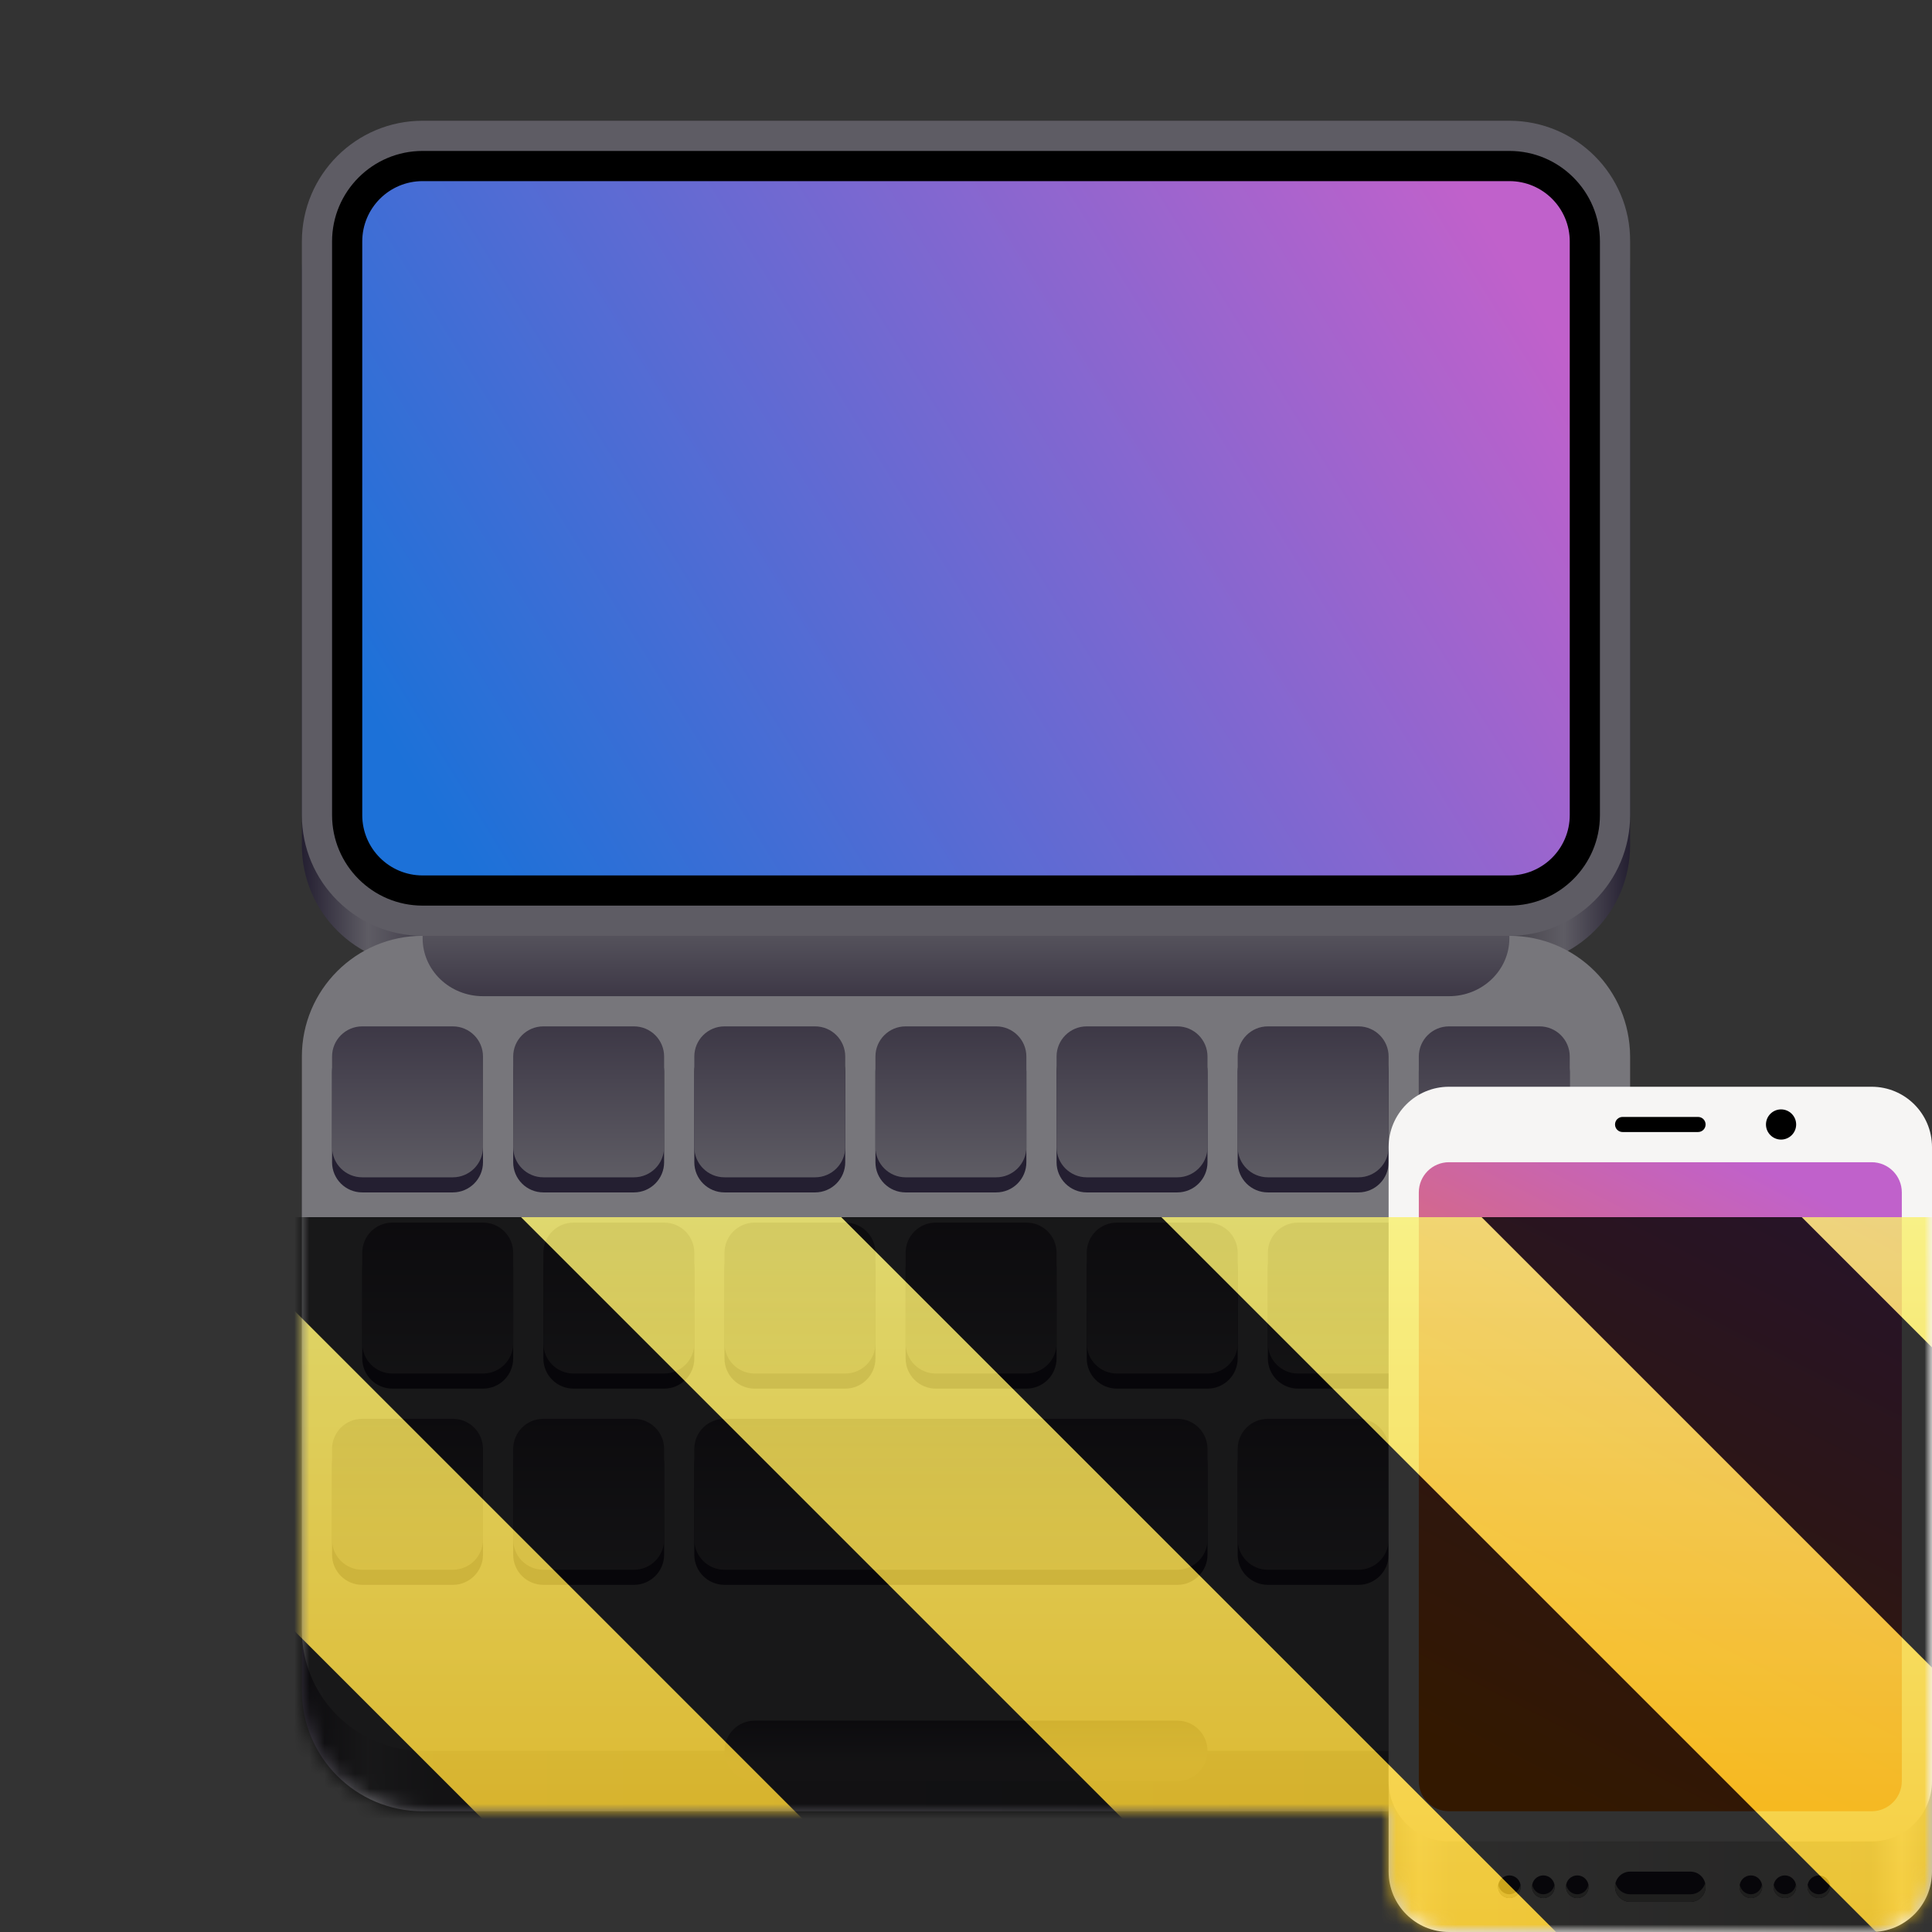 <?xml version="1.0" encoding="UTF-8"?>
<svg height="128px" viewBox="0 0 128 128" width="128px" xmlns="http://www.w3.org/2000/svg" xmlns:xlink="http://www.w3.org/1999/xlink">
    <rect x="0" y="0" width="128" height="128" fill="#333333" stroke="none"/>
    <linearGradient id="a" gradientUnits="userSpaceOnUse" x1="20" x2="108" y1="37" y2="37">
        <stop offset="0" stop-color="#241f31"/>
        <stop offset="0.05" stop-color="#5e5c64"/>
        <stop offset="0.1" stop-color="#3d3846"/>
        <stop offset="0.9" stop-color="#413e46"/>
        <stop offset="0.95" stop-color="#5e5c64"/>
        <stop offset="1" stop-color="#241f31"/>
    </linearGradient>
    <linearGradient id="b" gradientTransform="matrix(0.196 0 0 0.171 2.597 198.87)" gradientUnits="userSpaceOnUse" x1="88.596" x2="536.597" y1="-461.086" y2="-461.086">
        <stop offset="0" stop-color="#3d3846"/>
        <stop offset="0.05" stop-color="#77767b"/>
        <stop offset="0.1" stop-color="#5e5c64"/>
        <stop offset="0.9" stop-color="#504e56"/>
        <stop offset="0.95" stop-color="#77767b"/>
        <stop offset="1" stop-color="#3d3846"/>
    </linearGradient>
    <linearGradient id="c" gradientUnits="userSpaceOnUse" x1="64" x2="64" y1="57.999" y2="65.999">
        <stop offset="0" stop-color="#5e5c64"/>
        <stop offset="0.3" stop-color="#5e5c64"/>
        <stop offset="1" stop-color="#3d3846"/>
    </linearGradient>
    <linearGradient id="d" gradientUnits="userSpaceOnUse" x1="98" x2="30" y1="14" y2="56">
        <stop offset="0" stop-color="#c061cb"/>
        <stop offset="1" stop-color="#1c71d8"/>
    </linearGradient>
    <linearGradient id="e" gradientUnits="userSpaceOnUse" x1="64" x2="64" y1="113.999" y2="117.999">
        <stop offset="0" stop-color="#3d3846"/>
        <stop offset="0.7" stop-color="#5e5c64"/>
        <stop offset="1" stop-color="#5e5c64"/>
    </linearGradient>
    <linearGradient id="f" gradientUnits="userSpaceOnUse">
        <stop offset="0" stop-color="#3d3846"/>
        <stop offset="1" stop-color="#5e5c64"/>
    </linearGradient>
    <linearGradient id="g" x1="27" x2="27" xlink:href="#f" y1="68" y2="78"/>
    <linearGradient id="h" x1="39" x2="39" xlink:href="#f" y1="68" y2="78"/>
    <linearGradient id="i" x1="51" x2="51" xlink:href="#f" y1="68" y2="78"/>
    <linearGradient id="j" x1="63" x2="63" xlink:href="#f" y1="68" y2="78"/>
    <linearGradient id="k" x1="75" x2="75" xlink:href="#f" y1="68" y2="78"/>
    <linearGradient id="l" x1="87" x2="87" xlink:href="#f" y1="68" y2="78"/>
    <linearGradient id="m" x1="99" x2="99" xlink:href="#f" y1="68" y2="78"/>
    <linearGradient id="n" x1="29" x2="29" xlink:href="#f" y1="81" y2="91"/>
    <linearGradient id="o" x1="41" x2="41" xlink:href="#f" y1="81" y2="91"/>
    <linearGradient id="p" x1="53" x2="53" xlink:href="#f" y1="81" y2="91"/>
    <linearGradient id="q" x1="65" x2="65" xlink:href="#f" y1="81" y2="91"/>
    <linearGradient id="r" x1="77" x2="77" xlink:href="#f" y1="81" y2="91"/>
    <linearGradient id="s" x1="89" x2="89" xlink:href="#f" y1="81" y2="91"/>
    <linearGradient id="t" x1="101" x2="101" xlink:href="#f" y1="81" y2="91"/>
    <linearGradient id="u" x1="27" x2="27" xlink:href="#f" y1="94" y2="104"/>
    <linearGradient id="v" x1="39" x2="39" xlink:href="#f" y1="94" y2="104"/>
    <linearGradient id="w" x1="63" x2="63" xlink:href="#f" y1="94" y2="104"/>
    <linearGradient id="x" x1="87" x2="87" xlink:href="#f" y1="94" y2="104"/>
    <linearGradient id="y" x1="99" x2="99" xlink:href="#f" y1="94" y2="104"/>
    <linearGradient id="z" gradientUnits="userSpaceOnUse" x1="92" x2="128" y1="124" y2="124">
        <stop offset="0" stop-color="#c0bfbc"/>
        <stop offset="0.056" stop-color="#f6f5f4"/>
        <stop offset="0.111" stop-color="#deddda"/>
        <stop offset="0.889" stop-color="#c0bfbc"/>
        <stop offset="0.944" stop-color="#f6f5f4"/>
        <stop offset="1" stop-color="#c0bfbc"/>
    </linearGradient>
    <linearGradient id="A" gradientUnits="userSpaceOnUse" x1="120" x2="100" y1="79" y2="118">
        <stop offset="0" stop-color="#c061cb"/>
        <stop offset="1" stop-color="#ff7800"/>
    </linearGradient>
    <clipPath id="B">
        <rect height="128" width="128"/>
    </clipPath>
    <clipPath id="C">
        <rect height="128" width="128"/>
    </clipPath>
    <filter id="D" height="100%" width="100%" x="0%" y="0%">
        <feColorMatrix in="SourceGraphic" type="matrix" values="0 0 0 0 1 0 0 0 0 1 0 0 0 0 1 0 0 0 1 0"/>
    </filter>
    <mask id="E">
        <g clip-path="url(#C)" filter="url(#D)">
            <g clip-path="url(#B)">
                <path d="m 28 10 h 72 c 4.418 0 8 3.582 8 8 v 38 c 0 4.418 -3.582 8 -8 8 h -72 c -4.418 0 -8 -3.582 -8 -8 v -38 c 0 -4.418 3.582 -8 8 -8 z m 0 0" fill="url(#a)"/>
                <path d="m 28 70 h 72 c 4.418 0 8 3.582 8 8 v 34 c 0 4.418 -3.582 8 -8 8 h -72 c -4.418 0 -8 -3.582 -8 -8 v -34 c 0 -4.418 3.582 -8 8 -8 z m 0 0" fill="url(#b)"/>
                <path d="m 28 62 h 72 c 4.418 0 8 3.582 8 8 v 38 c 0 4.418 -3.582 8 -8 8 h -72 c -4.418 0 -8 -3.582 -8 -8 v -38 c 0 -4.418 3.582 -8 8 -8 z m 0 0" fill="#77767b"/>
                <path d="m 32 58 h 64 c 2.207 0 4 1.719 4 3.836 v 0.324 c 0 2.121 -1.793 3.84 -4 3.84 h -64 c -2.211 0 -4 -1.719 -4 -3.84 v -0.324 c 0 -2.117 1.789 -3.836 4 -3.836 z m 0 0" fill="url(#c)"/>
                <path d="m 28 8 h 72 c 4.418 0 8 3.582 8 8 v 38 c 0 4.418 -3.582 8 -8 8 h -72 c -4.418 0 -8 -3.582 -8 -8 v -38 c 0 -4.418 3.582 -8 8 -8 z m 0 0" fill="#5e5c64"/>
                <path d="m 28 10 h 72 c 3.312 0 6 2.688 6 6 v 38 c 0 3.312 -2.688 6 -6 6 h -72 c -3.312 0 -6 -2.688 -6 -6 v -38 c 0 -3.312 2.688 -6 6 -6 z m 0 0"/>
                <path d="m 28 12 h 72 c 2.211 0 4 1.789 4 4 v 38 c 0 2.211 -1.789 4 -4 4 h -72 c -2.211 0 -4 -1.789 -4 -4 v -38 c 0 -2.211 1.789 -4 4 -4 z m 0 0" fill="url(#d)"/>
                <path d="m 50 114 h 28 c 1.105 0 2 0.895 2 2 s -0.895 2 -2 2 h -28 c -1.105 0 -2 -0.895 -2 -2 s 0.895 -2 2 -2 z m 0 0" fill="url(#e)"/>
                <path d="m 24 69 h 6 c 1.105 0 2 0.895 2 2 v 6 c 0 1.105 -0.895 2 -2 2 h -6 c -1.105 0 -2 -0.895 -2 -2 v -6 c 0 -1.105 0.895 -2 2 -2 z m 0 0" fill="#241f31"/>
                <path d="m 24 68 h 6 c 1.105 0 2 0.895 2 2 v 6 c 0 1.105 -0.895 2 -2 2 h -6 c -1.105 0 -2 -0.895 -2 -2 v -6 c 0 -1.105 0.895 -2 2 -2 z m 0 0" fill="url(#g)"/>
                <path d="m 36 69 h 6 c 1.105 0 2 0.895 2 2 v 6 c 0 1.105 -0.895 2 -2 2 h -6 c -1.105 0 -2 -0.895 -2 -2 v -6 c 0 -1.105 0.895 -2 2 -2 z m 0 0" fill="#241f31"/>
                <path d="m 36 68 h 6 c 1.105 0 2 0.895 2 2 v 6 c 0 1.105 -0.895 2 -2 2 h -6 c -1.105 0 -2 -0.895 -2 -2 v -6 c 0 -1.105 0.895 -2 2 -2 z m 0 0" fill="url(#h)"/>
                <path d="m 48 69 h 6 c 1.105 0 2 0.895 2 2 v 6 c 0 1.105 -0.895 2 -2 2 h -6 c -1.105 0 -2 -0.895 -2 -2 v -6 c 0 -1.105 0.895 -2 2 -2 z m 0 0" fill="#241f31"/>
                <path d="m 48 68 h 6 c 1.105 0 2 0.895 2 2 v 6 c 0 1.105 -0.895 2 -2 2 h -6 c -1.105 0 -2 -0.895 -2 -2 v -6 c 0 -1.105 0.895 -2 2 -2 z m 0 0" fill="url(#i)"/>
                <path d="m 60 69 h 6 c 1.105 0 2 0.895 2 2 v 6 c 0 1.105 -0.895 2 -2 2 h -6 c -1.105 0 -2 -0.895 -2 -2 v -6 c 0 -1.105 0.895 -2 2 -2 z m 0 0" fill="#241f31"/>
                <path d="m 60 68 h 6 c 1.105 0 2 0.895 2 2 v 6 c 0 1.105 -0.895 2 -2 2 h -6 c -1.105 0 -2 -0.895 -2 -2 v -6 c 0 -1.105 0.895 -2 2 -2 z m 0 0" fill="url(#j)"/>
                <path d="m 72 69 h 6 c 1.105 0 2 0.895 2 2 v 6 c 0 1.105 -0.895 2 -2 2 h -6 c -1.105 0 -2 -0.895 -2 -2 v -6 c 0 -1.105 0.895 -2 2 -2 z m 0 0" fill="#241f31"/>
                <path d="m 72 68 h 6 c 1.105 0 2 0.895 2 2 v 6 c 0 1.105 -0.895 2 -2 2 h -6 c -1.105 0 -2 -0.895 -2 -2 v -6 c 0 -1.105 0.895 -2 2 -2 z m 0 0" fill="url(#k)"/>
                <path d="m 84 69 h 6 c 1.105 0 2 0.895 2 2 v 6 c 0 1.105 -0.895 2 -2 2 h -6 c -1.105 0 -2 -0.895 -2 -2 v -6 c 0 -1.105 0.895 -2 2 -2 z m 0 0" fill="#241f31"/>
                <path d="m 84 68 h 6 c 1.105 0 2 0.895 2 2 v 6 c 0 1.105 -0.895 2 -2 2 h -6 c -1.105 0 -2 -0.895 -2 -2 v -6 c 0 -1.105 0.895 -2 2 -2 z m 0 0" fill="url(#l)"/>
                <path d="m 96 69 h 6 c 1.105 0 2 0.895 2 2 v 6 c 0 1.105 -0.895 2 -2 2 h -6 c -1.105 0 -2 -0.895 -2 -2 v -6 c 0 -1.105 0.895 -2 2 -2 z m 0 0" fill="#241f31"/>
                <path d="m 96 68 h 6 c 1.105 0 2 0.895 2 2 v 6 c 0 1.105 -0.895 2 -2 2 h -6 c -1.105 0 -2 -0.895 -2 -2 v -6 c 0 -1.105 0.895 -2 2 -2 z m 0 0" fill="url(#m)"/>
                <path d="m 26 82 h 6 c 1.105 0 2 0.895 2 2 v 6 c 0 1.105 -0.895 2 -2 2 h -6 c -1.105 0 -2 -0.895 -2 -2 v -6 c 0 -1.105 0.895 -2 2 -2 z m 0 0" fill="#241f31"/>
                <path d="m 26 81 h 6 c 1.105 0 2 0.895 2 2 v 6 c 0 1.105 -0.895 2 -2 2 h -6 c -1.105 0 -2 -0.895 -2 -2 v -6 c 0 -1.105 0.895 -2 2 -2 z m 0 0" fill="url(#n)"/>
                <path d="m 38 82 h 6 c 1.105 0 2 0.895 2 2 v 6 c 0 1.105 -0.895 2 -2 2 h -6 c -1.105 0 -2 -0.895 -2 -2 v -6 c 0 -1.105 0.895 -2 2 -2 z m 0 0" fill="#241f31"/>
                <path d="m 38 81 h 6 c 1.105 0 2 0.895 2 2 v 6 c 0 1.105 -0.895 2 -2 2 h -6 c -1.105 0 -2 -0.895 -2 -2 v -6 c 0 -1.105 0.895 -2 2 -2 z m 0 0" fill="url(#o)"/>
                <path d="m 50 82 h 6 c 1.105 0 2 0.895 2 2 v 6 c 0 1.105 -0.895 2 -2 2 h -6 c -1.105 0 -2 -0.895 -2 -2 v -6 c 0 -1.105 0.895 -2 2 -2 z m 0 0" fill="#241f31"/>
                <path d="m 50 81 h 6 c 1.105 0 2 0.895 2 2 v 6 c 0 1.105 -0.895 2 -2 2 h -6 c -1.105 0 -2 -0.895 -2 -2 v -6 c 0 -1.105 0.895 -2 2 -2 z m 0 0" fill="url(#p)"/>
                <path d="m 62 82 h 6 c 1.105 0 2 0.895 2 2 v 6 c 0 1.105 -0.895 2 -2 2 h -6 c -1.105 0 -2 -0.895 -2 -2 v -6 c 0 -1.105 0.895 -2 2 -2 z m 0 0" fill="#241f31"/>
                <path d="m 62 81 h 6 c 1.105 0 2 0.895 2 2 v 6 c 0 1.105 -0.895 2 -2 2 h -6 c -1.105 0 -2 -0.895 -2 -2 v -6 c 0 -1.105 0.895 -2 2 -2 z m 0 0" fill="url(#q)"/>
                <path d="m 74 82 h 6 c 1.105 0 2 0.895 2 2 v 6 c 0 1.105 -0.895 2 -2 2 h -6 c -1.105 0 -2 -0.895 -2 -2 v -6 c 0 -1.105 0.895 -2 2 -2 z m 0 0" fill="#241f31"/>
                <path d="m 74 81 h 6 c 1.105 0 2 0.895 2 2 v 6 c 0 1.105 -0.895 2 -2 2 h -6 c -1.105 0 -2 -0.895 -2 -2 v -6 c 0 -1.105 0.895 -2 2 -2 z m 0 0" fill="url(#r)"/>
                <path d="m 86 82 h 6 c 1.105 0 2 0.895 2 2 v 6 c 0 1.105 -0.895 2 -2 2 h -6 c -1.105 0 -2 -0.895 -2 -2 v -6 c 0 -1.105 0.895 -2 2 -2 z m 0 0" fill="#241f31"/>
                <path d="m 86 81 h 6 c 1.105 0 2 0.895 2 2 v 6 c 0 1.105 -0.895 2 -2 2 h -6 c -1.105 0 -2 -0.895 -2 -2 v -6 c 0 -1.105 0.895 -2 2 -2 z m 0 0" fill="url(#s)"/>
                <path d="m 98 82 h 6 c 1.105 0 2 0.895 2 2 v 6 c 0 1.105 -0.895 2 -2 2 h -6 c -1.105 0 -2 -0.895 -2 -2 v -6 c 0 -1.105 0.895 -2 2 -2 z m 0 0" fill="#241f31"/>
                <path d="m 98 81 h 6 c 1.105 0 2 0.895 2 2 v 6 c 0 1.105 -0.895 2 -2 2 h -6 c -1.105 0 -2 -0.895 -2 -2 v -6 c 0 -1.105 0.895 -2 2 -2 z m 0 0" fill="url(#t)"/>
                <path d="m 24 95 h 6 c 1.105 0 2 0.895 2 2 v 6 c 0 1.105 -0.895 2 -2 2 h -6 c -1.105 0 -2 -0.895 -2 -2 v -6 c 0 -1.105 0.895 -2 2 -2 z m 0 0" fill="#241f31"/>
                <path d="m 24 94 h 6 c 1.105 0 2 0.895 2 2 v 6 c 0 1.105 -0.895 2 -2 2 h -6 c -1.105 0 -2 -0.895 -2 -2 v -6 c 0 -1.105 0.895 -2 2 -2 z m 0 0" fill="url(#u)"/>
                <path d="m 36 95 h 6 c 1.105 0 2 0.895 2 2 v 6 c 0 1.105 -0.895 2 -2 2 h -6 c -1.105 0 -2 -0.895 -2 -2 v -6 c 0 -1.105 0.895 -2 2 -2 z m 0 0" fill="#241f31"/>
                <path d="m 36 94 h 6 c 1.105 0 2 0.895 2 2 v 6 c 0 1.105 -0.895 2 -2 2 h -6 c -1.105 0 -2 -0.895 -2 -2 v -6 c 0 -1.105 0.895 -2 2 -2 z m 0 0" fill="url(#v)"/>
                <path d="m 48 95 h 30 c 1.105 0 2 0.895 2 2 v 6 c 0 1.105 -0.895 2 -2 2 h -30 c -1.105 0 -2 -0.895 -2 -2 v -6 c 0 -1.105 0.895 -2 2 -2 z m 0 0" fill="#241f31"/>
                <path d="m 48 94 h 30 c 1.105 0 2 0.895 2 2 v 6 c 0 1.105 -0.895 2 -2 2 h -30 c -1.105 0 -2 -0.895 -2 -2 v -6 c 0 -1.105 0.895 -2 2 -2 z m 0 0" fill="url(#w)"/>
                <path d="m 84 95 h 6 c 1.105 0 2 0.895 2 2 v 6 c 0 1.105 -0.895 2 -2 2 h -6 c -1.105 0 -2 -0.895 -2 -2 v -6 c 0 -1.105 0.895 -2 2 -2 z m 0 0" fill="#241f31"/>
                <path d="m 84 94 h 6 c 1.105 0 2 0.895 2 2 v 6 c 0 1.105 -0.895 2 -2 2 h -6 c -1.105 0 -2 -0.895 -2 -2 v -6 c 0 -1.105 0.895 -2 2 -2 z m 0 0" fill="url(#x)"/>
                <path d="m 96 95 h 6 c 1.105 0 2 0.895 2 2 v 6 c 0 1.105 -0.895 2 -2 2 h -6 c -1.105 0 -2 -0.895 -2 -2 v -6 c 0 -1.105 0.895 -2 2 -2 z m 0 0" fill="#241f31"/>
                <path d="m 96 94 h 6 c 1.105 0 2 0.895 2 2 v 6 c 0 1.105 -0.895 2 -2 2 h -6 c -1.105 0 -2 -0.895 -2 -2 v -6 c 0 -1.105 0.895 -2 2 -2 z m 0 0" fill="url(#y)"/>
                <path d="m 98 109 h 24 c 2.211 0 4 1.789 4 4 v 9 c 0 2.211 -1.789 4 -4 4 h -24 c -2.211 0 -4 -1.789 -4 -4 v -9 c 0 -2.211 1.789 -4 4 -4 z m 0 0" fill="#464153"/>
                <path d="m 96 88 h 28 c 2.211 0 4 1.789 4 4 v 32 c 0 2.211 -1.789 4 -4 4 h -28 c -2.211 0 -4 -1.789 -4 -4 v -32 c 0 -2.211 1.789 -4 4 -4 z m 0 0" fill="url(#z)"/>
                <path d="m 96 72 h 28 c 2.211 0 4 1.789 4 4 v 42 c 0 2.211 -1.789 4 -4 4 h -28 c -2.211 0 -4 -1.789 -4 -4 v -42 c 0 -2.211 1.789 -4 4 -4 z m 0 0" fill="#f6f5f4"/>
                <path d="m 108 124 h 4 c 0.551 0 1 0.449 1 1 s -0.449 1 -1 1 h -4 c -0.551 0 -1 -0.449 -1 -1 s 0.449 -1 1 -1 z m 0 0" fill="#241f31"/>
                <path d="m 96 77 h 28 c 1.105 0 2 0.895 2 2 v 39 c 0 1.105 -0.895 2 -2 2 h -28 c -1.105 0 -2 -0.895 -2 -2 v -39 c 0 -1.105 0.895 -2 2 -2 z m 0 0" fill="url(#A)"/>
                <path d="m 100.75 125 c 0 0.414 -0.336 0.75 -0.75 0.75 s -0.75 -0.336 -0.75 -0.75 s 0.336 -0.75 0.75 -0.75 s 0.75 0.336 0.75 0.75 z m 0 0" fill="#241f31"/>
                <path d="m 103 125 c 0 0.414 -0.336 0.75 -0.75 0.75 s -0.75 -0.336 -0.75 -0.75 s 0.336 -0.75 0.75 -0.75 s 0.75 0.336 0.75 0.75 z m 0 0" fill="#241f31"/>
                <path d="m 105.25 125 c 0 0.414 -0.336 0.75 -0.75 0.75 s -0.75 -0.336 -0.75 -0.75 s 0.336 -0.75 0.75 -0.75 s 0.75 0.336 0.75 0.75 z m 0 0" fill="#241f31"/>
                <path d="m 107.031 124.75 c -0.02 0.078 -0.031 0.164 -0.031 0.25 c 0 0.555 0.445 1 1 1 h 4 c 0.555 0 1 -0.445 1 -1 c 0 -0.086 -0.012 -0.172 -0.031 -0.25 c -0.109 0.434 -0.5 0.75 -0.969 0.75 h -4 c -0.469 0 -0.859 -0.316 -0.969 -0.75 z m 0 0" fill="#9a9996"/>
                <path d="m 100.734 124.852 c -0.051 0.367 -0.363 0.645 -0.734 0.648 c -0.363 -0.004 -0.672 -0.266 -0.73 -0.625 c -0.012 0.043 -0.016 0.082 -0.02 0.125 c 0 0.414 0.336 0.75 0.75 0.75 s 0.75 -0.336 0.75 -0.75 c 0 -0.051 -0.004 -0.098 -0.016 -0.148 z m 2.25 0 c -0.051 0.367 -0.363 0.645 -0.734 0.648 c -0.363 -0.004 -0.672 -0.266 -0.73 -0.625 c -0.012 0.043 -0.016 0.082 -0.02 0.125 c 0 0.414 0.336 0.75 0.75 0.75 s 0.75 -0.336 0.75 -0.75 c 0 -0.051 -0.004 -0.098 -0.016 -0.148 z m 2.25 0 c -0.051 0.367 -0.363 0.645 -0.734 0.648 c -0.363 -0.004 -0.672 -0.266 -0.73 -0.625 c -0.012 0.043 -0.016 0.082 -0.02 0.125 c 0 0.414 0.336 0.75 0.75 0.75 s 0.75 -0.336 0.75 -0.75 c 0 -0.051 -0.004 -0.098 -0.016 -0.148 z m 0 0" fill="#9a9996"/>
                <path d="m 116.75 125 c 0 0.414 -0.336 0.75 -0.75 0.75 s -0.75 -0.336 -0.75 -0.75 s 0.336 -0.75 0.75 -0.75 s 0.75 0.336 0.75 0.75 z m 0 0" fill="#241f31"/>
                <path d="m 119 125 c 0 0.414 -0.336 0.75 -0.75 0.75 s -0.75 -0.336 -0.75 -0.75 s 0.336 -0.75 0.75 -0.75 s 0.75 0.336 0.75 0.75 z m 0 0" fill="#241f31"/>
                <path d="m 121.25 125 c 0 0.414 -0.336 0.75 -0.75 0.75 s -0.75 -0.336 -0.75 -0.75 s 0.336 -0.75 0.75 -0.75 s 0.75 0.336 0.75 0.75 z m 0 0" fill="#241f31"/>
                <path d="m 116.734 124.852 c -0.051 0.367 -0.363 0.645 -0.734 0.648 c -0.363 -0.004 -0.672 -0.266 -0.73 -0.625 c -0.012 0.043 -0.016 0.082 -0.02 0.125 c 0 0.414 0.336 0.75 0.75 0.75 s 0.75 -0.336 0.75 -0.75 c 0 -0.051 -0.004 -0.098 -0.016 -0.148 z m 2.25 0 c -0.051 0.367 -0.363 0.645 -0.734 0.648 c -0.363 -0.004 -0.672 -0.266 -0.73 -0.625 c -0.012 0.043 -0.016 0.082 -0.02 0.125 c 0 0.414 0.336 0.75 0.75 0.75 s 0.75 -0.336 0.75 -0.75 c 0 -0.051 -0.004 -0.098 -0.016 -0.148 z m 2.25 0 c -0.051 0.367 -0.363 0.645 -0.734 0.648 c -0.363 -0.004 -0.672 -0.266 -0.73 -0.625 c -0.012 0.043 -0.016 0.082 -0.02 0.125 c 0 0.414 0.336 0.75 0.75 0.75 s 0.75 -0.336 0.75 -0.75 c 0 -0.051 -0.004 -0.098 -0.016 -0.148 z m 0 0" fill="#9a9996"/>
                <path d="m 119 74.5 c 0 0.551 -0.449 1 -1 1 s -1 -0.449 -1 -1 s 0.449 -1 1 -1 s 1 0.449 1 1 z m 0 0"/>
                <path d="m 107.5 74 h 5 c 0.277 0 0.5 0.223 0.5 0.5 s -0.223 0.5 -0.5 0.5 h -5 c -0.277 0 -0.5 -0.223 -0.5 -0.5 s 0.223 -0.5 0.5 -0.5 z m 0 0"/>
            </g>
        </g>
    </mask>
    <mask id="F">
        <g filter="url(#D)">
            <rect fill-opacity="0.8" height="128" width="128"/>
        </g>
    </mask>
    <linearGradient id="G" gradientTransform="matrix(0 0.37 -0.985 0 295.385 -30.36)" gradientUnits="userSpaceOnUse" x1="300" x2="428" y1="235" y2="235">
        <stop offset="0" stop-color="#f9f06b"/>
        <stop offset="1" stop-color="#f5c211"/>
    </linearGradient>
    <clipPath id="H">
        <rect height="128" width="128"/>
    </clipPath>
    <clipPath id="I">
        <rect height="128" width="128"/>
    </clipPath>
    <path d="m 28 10 h 72 c 4.418 0 8 3.582 8 8 v 38 c 0 4.418 -3.582 8 -8 8 h -72 c -4.418 0 -8 -3.582 -8 -8 v -38 c 0 -4.418 3.582 -8 8 -8 z m 0 0" fill="url(#a)"/>
    <path d="m 28 70 h 72 c 4.418 0 8 3.582 8 8 v 34 c 0 4.418 -3.582 8 -8 8 h -72 c -4.418 0 -8 -3.582 -8 -8 v -34 c 0 -4.418 3.582 -8 8 -8 z m 0 0" fill="url(#b)"/>
    <path d="m 28 62 h 72 c 4.418 0 8 3.582 8 8 v 38 c 0 4.418 -3.582 8 -8 8 h -72 c -4.418 0 -8 -3.582 -8 -8 v -38 c 0 -4.418 3.582 -8 8 -8 z m 0 0" fill="#77767b"/>
    <path d="m 32 58 h 64 c 2.207 0 4 1.719 4 3.836 v 0.324 c 0 2.121 -1.793 3.84 -4 3.84 h -64 c -2.211 0 -4 -1.719 -4 -3.84 v -0.324 c 0 -2.117 1.789 -3.836 4 -3.836 z m 0 0" fill="url(#c)"/>
    <path d="m 28 8 h 72 c 4.418 0 8 3.582 8 8 v 38 c 0 4.418 -3.582 8 -8 8 h -72 c -4.418 0 -8 -3.582 -8 -8 v -38 c 0 -4.418 3.582 -8 8 -8 z m 0 0" fill="#5e5c64"/>
    <path d="m 28 10 h 72 c 3.312 0 6 2.688 6 6 v 38 c 0 3.312 -2.688 6 -6 6 h -72 c -3.312 0 -6 -2.688 -6 -6 v -38 c 0 -3.312 2.688 -6 6 -6 z m 0 0"/>
    <path d="m 28 12 h 72 c 2.211 0 4 1.789 4 4 v 38 c 0 2.211 -1.789 4 -4 4 h -72 c -2.211 0 -4 -1.789 -4 -4 v -38 c 0 -2.211 1.789 -4 4 -4 z m 0 0" fill="url(#d)"/>
    <path d="m 50 114 h 28 c 1.105 0 2 0.895 2 2 s -0.895 2 -2 2 h -28 c -1.105 0 -2 -0.895 -2 -2 s 0.895 -2 2 -2 z m 0 0" fill="url(#e)"/>
    <path d="m 24 69 h 6 c 1.105 0 2 0.895 2 2 v 6 c 0 1.105 -0.895 2 -2 2 h -6 c -1.105 0 -2 -0.895 -2 -2 v -6 c 0 -1.105 0.895 -2 2 -2 z m 0 0" fill="#241f31"/>
    <path d="m 24 68 h 6 c 1.105 0 2 0.895 2 2 v 6 c 0 1.105 -0.895 2 -2 2 h -6 c -1.105 0 -2 -0.895 -2 -2 v -6 c 0 -1.105 0.895 -2 2 -2 z m 0 0" fill="url(#g)"/>
    <path d="m 36 69 h 6 c 1.105 0 2 0.895 2 2 v 6 c 0 1.105 -0.895 2 -2 2 h -6 c -1.105 0 -2 -0.895 -2 -2 v -6 c 0 -1.105 0.895 -2 2 -2 z m 0 0" fill="#241f31"/>
    <path d="m 36 68 h 6 c 1.105 0 2 0.895 2 2 v 6 c 0 1.105 -0.895 2 -2 2 h -6 c -1.105 0 -2 -0.895 -2 -2 v -6 c 0 -1.105 0.895 -2 2 -2 z m 0 0" fill="url(#h)"/>
    <path d="m 48 69 h 6 c 1.105 0 2 0.895 2 2 v 6 c 0 1.105 -0.895 2 -2 2 h -6 c -1.105 0 -2 -0.895 -2 -2 v -6 c 0 -1.105 0.895 -2 2 -2 z m 0 0" fill="#241f31"/>
    <path d="m 48 68 h 6 c 1.105 0 2 0.895 2 2 v 6 c 0 1.105 -0.895 2 -2 2 h -6 c -1.105 0 -2 -0.895 -2 -2 v -6 c 0 -1.105 0.895 -2 2 -2 z m 0 0" fill="url(#i)"/>
    <path d="m 60 69 h 6 c 1.105 0 2 0.895 2 2 v 6 c 0 1.105 -0.895 2 -2 2 h -6 c -1.105 0 -2 -0.895 -2 -2 v -6 c 0 -1.105 0.895 -2 2 -2 z m 0 0" fill="#241f31"/>
    <path d="m 60 68 h 6 c 1.105 0 2 0.895 2 2 v 6 c 0 1.105 -0.895 2 -2 2 h -6 c -1.105 0 -2 -0.895 -2 -2 v -6 c 0 -1.105 0.895 -2 2 -2 z m 0 0" fill="url(#j)"/>
    <path d="m 72 69 h 6 c 1.105 0 2 0.895 2 2 v 6 c 0 1.105 -0.895 2 -2 2 h -6 c -1.105 0 -2 -0.895 -2 -2 v -6 c 0 -1.105 0.895 -2 2 -2 z m 0 0" fill="#241f31"/>
    <path d="m 72 68 h 6 c 1.105 0 2 0.895 2 2 v 6 c 0 1.105 -0.895 2 -2 2 h -6 c -1.105 0 -2 -0.895 -2 -2 v -6 c 0 -1.105 0.895 -2 2 -2 z m 0 0" fill="url(#k)"/>
    <path d="m 84 69 h 6 c 1.105 0 2 0.895 2 2 v 6 c 0 1.105 -0.895 2 -2 2 h -6 c -1.105 0 -2 -0.895 -2 -2 v -6 c 0 -1.105 0.895 -2 2 -2 z m 0 0" fill="#241f31"/>
    <path d="m 84 68 h 6 c 1.105 0 2 0.895 2 2 v 6 c 0 1.105 -0.895 2 -2 2 h -6 c -1.105 0 -2 -0.895 -2 -2 v -6 c 0 -1.105 0.895 -2 2 -2 z m 0 0" fill="url(#l)"/>
    <path d="m 96 69 h 6 c 1.105 0 2 0.895 2 2 v 6 c 0 1.105 -0.895 2 -2 2 h -6 c -1.105 0 -2 -0.895 -2 -2 v -6 c 0 -1.105 0.895 -2 2 -2 z m 0 0" fill="#241f31"/>
    <path d="m 96 68 h 6 c 1.105 0 2 0.895 2 2 v 6 c 0 1.105 -0.895 2 -2 2 h -6 c -1.105 0 -2 -0.895 -2 -2 v -6 c 0 -1.105 0.895 -2 2 -2 z m 0 0" fill="url(#m)"/>
    <path d="m 26 82 h 6 c 1.105 0 2 0.895 2 2 v 6 c 0 1.105 -0.895 2 -2 2 h -6 c -1.105 0 -2 -0.895 -2 -2 v -6 c 0 -1.105 0.895 -2 2 -2 z m 0 0" fill="#241f31"/>
    <path d="m 26 81 h 6 c 1.105 0 2 0.895 2 2 v 6 c 0 1.105 -0.895 2 -2 2 h -6 c -1.105 0 -2 -0.895 -2 -2 v -6 c 0 -1.105 0.895 -2 2 -2 z m 0 0" fill="url(#n)"/>
    <path d="m 38 82 h 6 c 1.105 0 2 0.895 2 2 v 6 c 0 1.105 -0.895 2 -2 2 h -6 c -1.105 0 -2 -0.895 -2 -2 v -6 c 0 -1.105 0.895 -2 2 -2 z m 0 0" fill="#241f31"/>
    <path d="m 38 81 h 6 c 1.105 0 2 0.895 2 2 v 6 c 0 1.105 -0.895 2 -2 2 h -6 c -1.105 0 -2 -0.895 -2 -2 v -6 c 0 -1.105 0.895 -2 2 -2 z m 0 0" fill="url(#o)"/>
    <path d="m 50 82 h 6 c 1.105 0 2 0.895 2 2 v 6 c 0 1.105 -0.895 2 -2 2 h -6 c -1.105 0 -2 -0.895 -2 -2 v -6 c 0 -1.105 0.895 -2 2 -2 z m 0 0" fill="#241f31"/>
    <path d="m 50 81 h 6 c 1.105 0 2 0.895 2 2 v 6 c 0 1.105 -0.895 2 -2 2 h -6 c -1.105 0 -2 -0.895 -2 -2 v -6 c 0 -1.105 0.895 -2 2 -2 z m 0 0" fill="url(#p)"/>
    <path d="m 62 82 h 6 c 1.105 0 2 0.895 2 2 v 6 c 0 1.105 -0.895 2 -2 2 h -6 c -1.105 0 -2 -0.895 -2 -2 v -6 c 0 -1.105 0.895 -2 2 -2 z m 0 0" fill="#241f31"/>
    <path d="m 62 81 h 6 c 1.105 0 2 0.895 2 2 v 6 c 0 1.105 -0.895 2 -2 2 h -6 c -1.105 0 -2 -0.895 -2 -2 v -6 c 0 -1.105 0.895 -2 2 -2 z m 0 0" fill="url(#q)"/>
    <path d="m 74 82 h 6 c 1.105 0 2 0.895 2 2 v 6 c 0 1.105 -0.895 2 -2 2 h -6 c -1.105 0 -2 -0.895 -2 -2 v -6 c 0 -1.105 0.895 -2 2 -2 z m 0 0" fill="#241f31"/>
    <path d="m 74 81 h 6 c 1.105 0 2 0.895 2 2 v 6 c 0 1.105 -0.895 2 -2 2 h -6 c -1.105 0 -2 -0.895 -2 -2 v -6 c 0 -1.105 0.895 -2 2 -2 z m 0 0" fill="url(#r)"/>
    <path d="m 86 82 h 6 c 1.105 0 2 0.895 2 2 v 6 c 0 1.105 -0.895 2 -2 2 h -6 c -1.105 0 -2 -0.895 -2 -2 v -6 c 0 -1.105 0.895 -2 2 -2 z m 0 0" fill="#241f31"/>
    <path d="m 86 81 h 6 c 1.105 0 2 0.895 2 2 v 6 c 0 1.105 -0.895 2 -2 2 h -6 c -1.105 0 -2 -0.895 -2 -2 v -6 c 0 -1.105 0.895 -2 2 -2 z m 0 0" fill="url(#s)"/>
    <path d="m 98 82 h 6 c 1.105 0 2 0.895 2 2 v 6 c 0 1.105 -0.895 2 -2 2 h -6 c -1.105 0 -2 -0.895 -2 -2 v -6 c 0 -1.105 0.895 -2 2 -2 z m 0 0" fill="#241f31"/>
    <path d="m 98 81 h 6 c 1.105 0 2 0.895 2 2 v 6 c 0 1.105 -0.895 2 -2 2 h -6 c -1.105 0 -2 -0.895 -2 -2 v -6 c 0 -1.105 0.895 -2 2 -2 z m 0 0" fill="url(#t)"/>
    <path d="m 24 95 h 6 c 1.105 0 2 0.895 2 2 v 6 c 0 1.105 -0.895 2 -2 2 h -6 c -1.105 0 -2 -0.895 -2 -2 v -6 c 0 -1.105 0.895 -2 2 -2 z m 0 0" fill="#241f31"/>
    <path d="m 24 94 h 6 c 1.105 0 2 0.895 2 2 v 6 c 0 1.105 -0.895 2 -2 2 h -6 c -1.105 0 -2 -0.895 -2 -2 v -6 c 0 -1.105 0.895 -2 2 -2 z m 0 0" fill="url(#u)"/>
    <path d="m 36 95 h 6 c 1.105 0 2 0.895 2 2 v 6 c 0 1.105 -0.895 2 -2 2 h -6 c -1.105 0 -2 -0.895 -2 -2 v -6 c 0 -1.105 0.895 -2 2 -2 z m 0 0" fill="#241f31"/>
    <path d="m 36 94 h 6 c 1.105 0 2 0.895 2 2 v 6 c 0 1.105 -0.895 2 -2 2 h -6 c -1.105 0 -2 -0.895 -2 -2 v -6 c 0 -1.105 0.895 -2 2 -2 z m 0 0" fill="url(#v)"/>
    <path d="m 48 95 h 30 c 1.105 0 2 0.895 2 2 v 6 c 0 1.105 -0.895 2 -2 2 h -30 c -1.105 0 -2 -0.895 -2 -2 v -6 c 0 -1.105 0.895 -2 2 -2 z m 0 0" fill="#241f31"/>
    <path d="m 48 94 h 30 c 1.105 0 2 0.895 2 2 v 6 c 0 1.105 -0.895 2 -2 2 h -30 c -1.105 0 -2 -0.895 -2 -2 v -6 c 0 -1.105 0.895 -2 2 -2 z m 0 0" fill="url(#w)"/>
    <path d="m 84 95 h 6 c 1.105 0 2 0.895 2 2 v 6 c 0 1.105 -0.895 2 -2 2 h -6 c -1.105 0 -2 -0.895 -2 -2 v -6 c 0 -1.105 0.895 -2 2 -2 z m 0 0" fill="#241f31"/>
    <path d="m 84 94 h 6 c 1.105 0 2 0.895 2 2 v 6 c 0 1.105 -0.895 2 -2 2 h -6 c -1.105 0 -2 -0.895 -2 -2 v -6 c 0 -1.105 0.895 -2 2 -2 z m 0 0" fill="url(#x)"/>
    <path d="m 96 95 h 6 c 1.105 0 2 0.895 2 2 v 6 c 0 1.105 -0.895 2 -2 2 h -6 c -1.105 0 -2 -0.895 -2 -2 v -6 c 0 -1.105 0.895 -2 2 -2 z m 0 0" fill="#241f31"/>
    <path d="m 96 94 h 6 c 1.105 0 2 0.895 2 2 v 6 c 0 1.105 -0.895 2 -2 2 h -6 c -1.105 0 -2 -0.895 -2 -2 v -6 c 0 -1.105 0.895 -2 2 -2 z m 0 0" fill="url(#y)"/>
    <path d="m 98 109 h 24 c 2.211 0 4 1.789 4 4 v 9 c 0 2.211 -1.789 4 -4 4 h -24 c -2.211 0 -4 -1.789 -4 -4 v -9 c 0 -2.211 1.789 -4 4 -4 z m 0 0" fill="#464153"/>
    <path d="m 96 88 h 28 c 2.211 0 4 1.789 4 4 v 32 c 0 2.211 -1.789 4 -4 4 h -28 c -2.211 0 -4 -1.789 -4 -4 v -32 c 0 -2.211 1.789 -4 4 -4 z m 0 0" fill="url(#z)"/>
    <path d="m 96 72 h 28 c 2.211 0 4 1.789 4 4 v 42 c 0 2.211 -1.789 4 -4 4 h -28 c -2.211 0 -4 -1.789 -4 -4 v -42 c 0 -2.211 1.789 -4 4 -4 z m 0 0" fill="#f6f5f4"/>
    <path d="m 108 124 h 4 c 0.551 0 1 0.449 1 1 s -0.449 1 -1 1 h -4 c -0.551 0 -1 -0.449 -1 -1 s 0.449 -1 1 -1 z m 0 0" fill="#241f31"/>
    <path d="m 96 77 h 28 c 1.105 0 2 0.895 2 2 v 39 c 0 1.105 -0.895 2 -2 2 h -28 c -1.105 0 -2 -0.895 -2 -2 v -39 c 0 -1.105 0.895 -2 2 -2 z m 0 0" fill="url(#A)"/>
    <g fill="#241f31">
        <path d="m 100.75 125 c 0 0.414 -0.336 0.75 -0.75 0.75 s -0.75 -0.336 -0.75 -0.75 s 0.336 -0.75 0.75 -0.75 s 0.75 0.336 0.75 0.75 z m 0 0"/>
        <path d="m 103 125 c 0 0.414 -0.336 0.75 -0.75 0.75 s -0.75 -0.336 -0.75 -0.75 s 0.336 -0.75 0.75 -0.75 s 0.75 0.336 0.75 0.75 z m 0 0"/>
        <path d="m 105.25 125 c 0 0.414 -0.336 0.75 -0.75 0.75 s -0.75 -0.336 -0.75 -0.75 s 0.336 -0.75 0.75 -0.75 s 0.75 0.336 0.75 0.75 z m 0 0"/>
    </g>
    <path d="m 107.031 124.75 c -0.02 0.078 -0.031 0.164 -0.031 0.25 c 0 0.555 0.445 1 1 1 h 4 c 0.555 0 1 -0.445 1 -1 c 0 -0.086 -0.012 -0.172 -0.031 -0.25 c -0.109 0.434 -0.5 0.75 -0.969 0.75 h -4 c -0.469 0 -0.859 -0.316 -0.969 -0.75 z m 0 0" fill="#9a9996"/>
    <path d="m 100.734 124.852 c -0.051 0.367 -0.363 0.645 -0.734 0.648 c -0.363 -0.004 -0.672 -0.266 -0.73 -0.625 c -0.012 0.043 -0.016 0.082 -0.02 0.125 c 0 0.414 0.336 0.75 0.75 0.75 s 0.75 -0.336 0.75 -0.75 c 0 -0.051 -0.004 -0.098 -0.016 -0.148 z m 2.25 0 c -0.051 0.367 -0.363 0.645 -0.734 0.648 c -0.363 -0.004 -0.672 -0.266 -0.73 -0.625 c -0.012 0.043 -0.016 0.082 -0.02 0.125 c 0 0.414 0.336 0.75 0.75 0.75 s 0.75 -0.336 0.75 -0.75 c 0 -0.051 -0.004 -0.098 -0.016 -0.148 z m 2.25 0 c -0.051 0.367 -0.363 0.645 -0.734 0.648 c -0.363 -0.004 -0.672 -0.266 -0.73 -0.625 c -0.012 0.043 -0.016 0.082 -0.02 0.125 c 0 0.414 0.336 0.75 0.75 0.75 s 0.75 -0.336 0.75 -0.75 c 0 -0.051 -0.004 -0.098 -0.016 -0.148 z m 0 0" fill="#9a9996"/>
    <path d="m 116.75 125 c 0 0.414 -0.336 0.75 -0.75 0.75 s -0.75 -0.336 -0.75 -0.75 s 0.336 -0.75 0.75 -0.75 s 0.75 0.336 0.75 0.75 z m 0 0" fill="#241f31"/>
    <path d="m 119 125 c 0 0.414 -0.336 0.75 -0.75 0.75 s -0.75 -0.336 -0.75 -0.75 s 0.336 -0.75 0.75 -0.75 s 0.75 0.336 0.75 0.75 z m 0 0" fill="#241f31"/>
    <path d="m 121.25 125 c 0 0.414 -0.336 0.75 -0.75 0.75 s -0.75 -0.336 -0.75 -0.75 s 0.336 -0.75 0.75 -0.75 s 0.75 0.336 0.75 0.75 z m 0 0" fill="#241f31"/>
    <path d="m 116.734 124.852 c -0.051 0.367 -0.363 0.645 -0.734 0.648 c -0.363 -0.004 -0.672 -0.266 -0.73 -0.625 c -0.012 0.043 -0.016 0.082 -0.02 0.125 c 0 0.414 0.336 0.75 0.75 0.75 s 0.75 -0.336 0.75 -0.75 c 0 -0.051 -0.004 -0.098 -0.016 -0.148 z m 2.25 0 c -0.051 0.367 -0.363 0.645 -0.734 0.648 c -0.363 -0.004 -0.672 -0.266 -0.73 -0.625 c -0.012 0.043 -0.016 0.082 -0.02 0.125 c 0 0.414 0.336 0.75 0.75 0.75 s 0.75 -0.336 0.75 -0.75 c 0 -0.051 -0.004 -0.098 -0.016 -0.148 z m 2.25 0 c -0.051 0.367 -0.363 0.645 -0.734 0.648 c -0.363 -0.004 -0.672 -0.266 -0.73 -0.625 c -0.012 0.043 -0.016 0.082 -0.02 0.125 c 0 0.414 0.336 0.75 0.75 0.75 s 0.75 -0.336 0.75 -0.75 c 0 -0.051 -0.004 -0.098 -0.016 -0.148 z m 0 0" fill="#9a9996"/>
    <path d="m 119 74.5 c 0 0.551 -0.449 1 -1 1 s -1 -0.449 -1 -1 s 0.449 -1 1 -1 s 1 0.449 1 1 z m 0 0"/>
    <path d="m 107.5 74 h 5 c 0.277 0 0.5 0.223 0.5 0.5 s -0.223 0.5 -0.5 0.5 h -5 c -0.277 0 -0.5 -0.223 -0.5 -0.5 s 0.223 -0.5 0.5 -0.5 z m 0 0"/>
    <g clip-path="url(#I)" mask="url(#E)">
        <g clip-path="url(#H)" mask="url(#F)">
            <path d="m 128 80.641 v 47.359 h -128 v -47.359 z m 0 0" fill="url(#G)"/>
            <path d="m 13.309 80.641 l 47.355 47.359 h 21.215 l -47.359 -47.359 z m 42.422 0 l 47.363 47.359 h 21.215 l -47.363 -47.359 z m 42.43 0 l 29.84 29.84 v -21.211 l -8.629 -8.629 z m -98.16 7.906 v 21.215 l 18.238 18.238 h 21.215 z m 0 0"/>
        </g>
    </g>
</svg>
